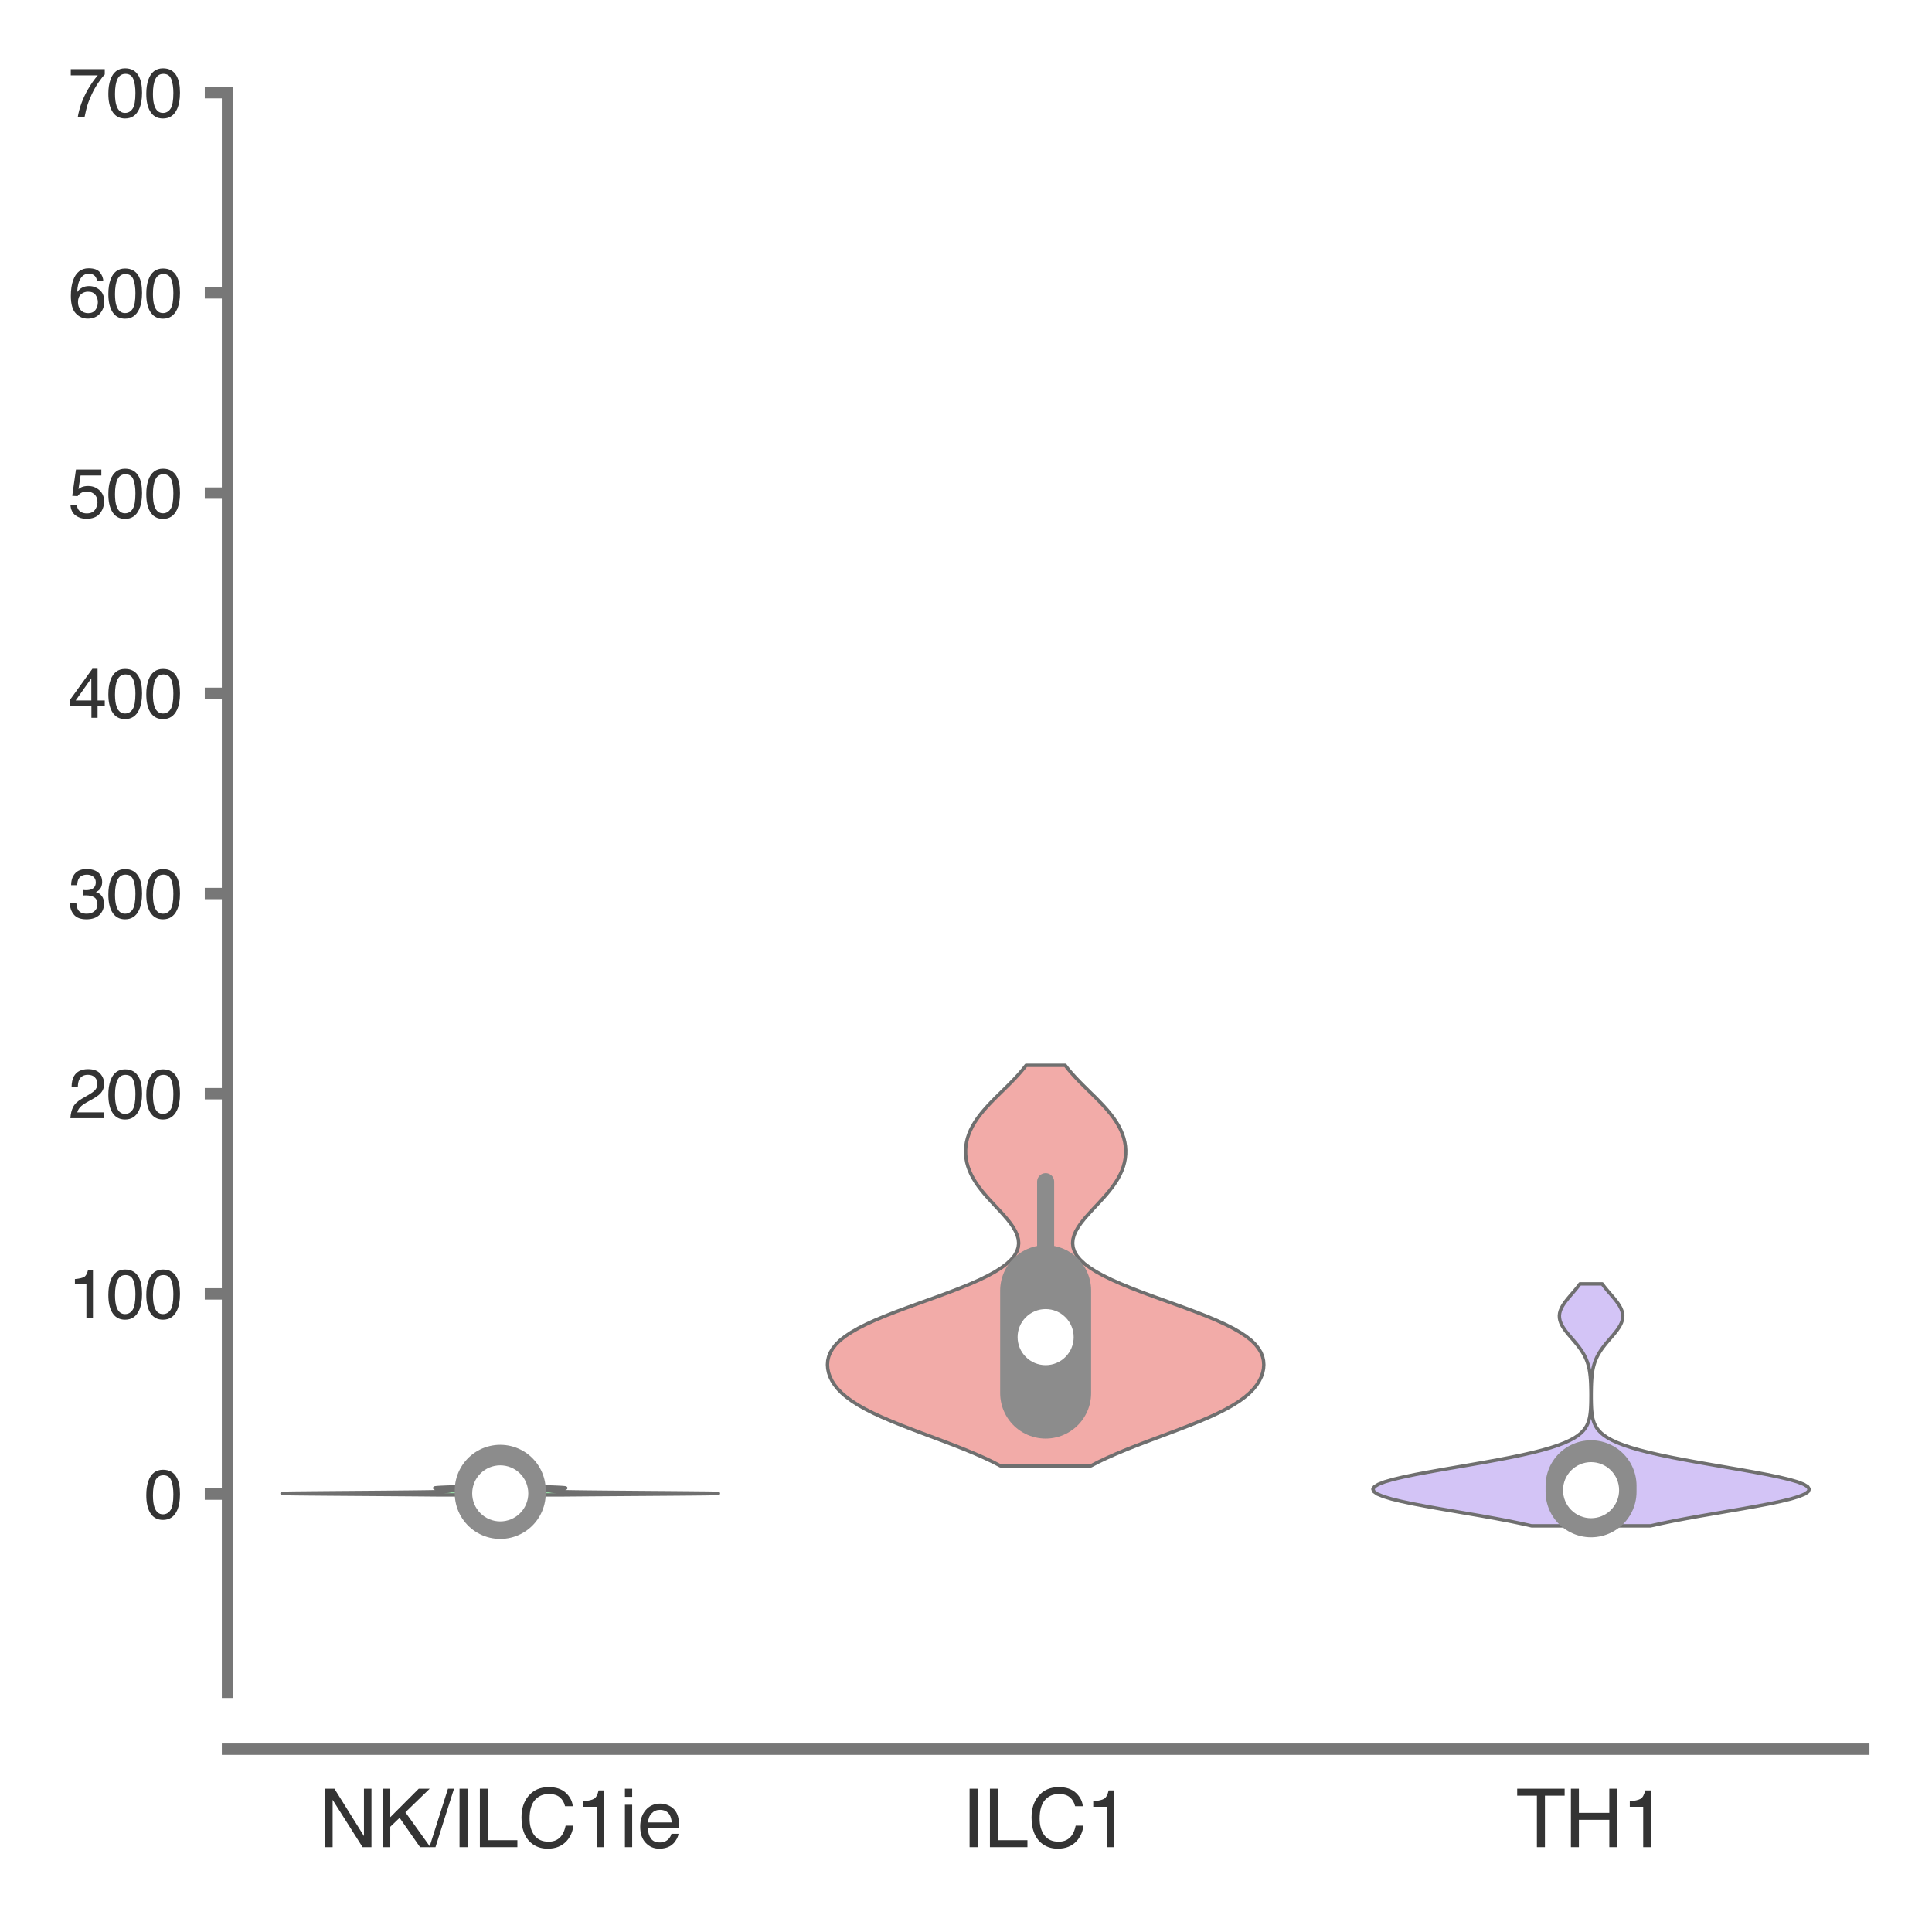 <?xml version="1.0" encoding="utf-8" standalone="no"?>
<!DOCTYPE svg PUBLIC "-//W3C//DTD SVG 1.1//EN"
  "http://www.w3.org/Graphics/SVG/1.1/DTD/svg11.dtd">
<svg xmlns:xlink="http://www.w3.org/1999/xlink" width="84.96pt" height="84.96pt" viewBox="0 0 84.96 84.96" xmlns="http://www.w3.org/2000/svg" version="1.1">
 <defs>
  <style type="text/css">*{stroke-linejoin: round; stroke-linecap: butt}</style>
 </defs>
 <g id="figure_1">
  <g id="patch_1">
   <path d="M 0 84.96 
L 84.96 84.96 
L 84.96 0 
L 0 0 
z
" style="fill: #ffffff"/>
  </g>
  <g id="axes_1">
   <g id="patch_2">
    <path d="M 10.005 74.42 
L 81.96 74.42 
L 81.96 4.076 
L 10.005 4.076 
z
" style="fill: #ffffff"/>
   </g>
   <g id="matplotlib.axis_1">
    <g id="xtick_1">
     <g id="text_1">
      <!-- NK/ILC1ie -->
      <g style="fill: #333333" transform="translate(14.022 81.23) scale(0.035 -0.035)">
       <defs>
        <path id="Helvetica-4e" d="M 488 4591 
L 1222 4591 
L 3541 872 
L 3541 4591 
L 4131 4591 
L 4131 0 
L 3434 0 
L 1081 3716 
L 1081 0 
L 488 0 
L 488 4591 
z
M 2269 4591 
L 2269 4591 
z
" transform="scale(0.016)"/>
        <path id="Helvetica-4b" d="M 488 4591 
L 1094 4591 
L 1094 2353 
L 3331 4591 
L 4191 4591 
L 2281 2741 
L 4244 0 
L 3434 0 
L 1828 2303 
L 1094 1600 
L 1094 0 
L 488 0 
L 488 4591 
z
" transform="scale(0.016)"/>
        <path id="Helvetica-2f" d="M 1456 4591 
L 1931 4591 
L 475 0 
L 0 0 
L 1456 4591 
z
" transform="scale(0.016)"/>
        <path id="Helvetica-49" d="M 628 4591 
L 1256 4591 
L 1256 0 
L 628 0 
L 628 4591 
z
" transform="scale(0.016)"/>
        <path id="Helvetica-4c" d="M 488 4591 
L 1109 4591 
L 1109 547 
L 3434 547 
L 3434 0 
L 488 0 
L 488 4591 
z
" transform="scale(0.016)"/>
        <path id="Helvetica-43" d="M 2422 4716 
Q 3294 4716 3775 4256 
Q 4256 3797 4309 3213 
L 3703 3213 
Q 3600 3656 3292 3915 
Q 2984 4175 2428 4175 
Q 1750 4175 1333 3698 
Q 916 3222 916 2238 
Q 916 1431 1292 929 
Q 1669 428 2416 428 
Q 3103 428 3463 956 
Q 3653 1234 3747 1688 
L 4353 1688 
Q 4272 963 3816 472 
Q 3269 -119 2341 -119 
Q 1541 -119 997 366 
Q 281 1006 281 2344 
Q 281 3359 819 4009 
Q 1400 4716 2422 4716 
z
M 2297 4716 
L 2297 4716 
z
" transform="scale(0.016)"/>
        <path id="Helvetica-31" d="M 613 3169 
L 613 3600 
Q 1222 3659 1462 3798 
Q 1703 3938 1822 4456 
L 2266 4456 
L 2266 0 
L 1666 0 
L 1666 3169 
L 613 3169 
z
" transform="scale(0.016)"/>
        <path id="Helvetica-69" d="M 413 3331 
L 984 3331 
L 984 0 
L 413 0 
L 413 3331 
z
M 413 4591 
L 984 4591 
L 984 3953 
L 413 3953 
L 413 4591 
z
" transform="scale(0.016)"/>
        <path id="Helvetica-65" d="M 1806 3422 
Q 2163 3422 2497 3255 
Q 2831 3088 3006 2822 
Q 3175 2569 3231 2231 
Q 3281 2000 3281 1494 
L 828 1494 
Q 844 984 1069 676 
Q 1294 369 1766 369 
Q 2206 369 2469 659 
Q 2619 828 2681 1050 
L 3234 1050 
Q 3213 866 3089 639 
Q 2966 413 2813 269 
Q 2556 19 2178 -69 
Q 1975 -119 1719 -119 
Q 1094 -119 659 336 
Q 225 791 225 1609 
Q 225 2416 662 2919 
Q 1100 3422 1806 3422 
z
M 2703 1941 
Q 2669 2306 2544 2525 
Q 2313 2931 1772 2931 
Q 1384 2931 1121 2651 
Q 859 2372 844 1941 
L 2703 1941 
z
M 1753 3428 
L 1753 3428 
z
" transform="scale(0.016)"/>
       </defs>
       <use xlink:href="#Helvetica-4e"/>
       <use xlink:href="#Helvetica-4b" x="72.217"/>
       <use xlink:href="#Helvetica-2f" x="138.916"/>
       <use xlink:href="#Helvetica-49" x="166.699"/>
       <use xlink:href="#Helvetica-4c" x="194.482"/>
       <use xlink:href="#Helvetica-43" x="250.098"/>
       <use xlink:href="#Helvetica-31" x="322.314"/>
       <use xlink:href="#Helvetica-69" x="377.93"/>
       <use xlink:href="#Helvetica-65" x="400.146"/>
      </g>
     </g>
    </g>
    <g id="xtick_2">
     <g id="text_2">
      <!-- ILC1 -->
      <g style="fill: #333333" transform="translate(42.286 81.23) scale(0.035 -0.035)">
       <use xlink:href="#Helvetica-49"/>
       <use xlink:href="#Helvetica-4c" x="27.783"/>
       <use xlink:href="#Helvetica-43" x="83.398"/>
       <use xlink:href="#Helvetica-31" x="155.615"/>
      </g>
     </g>
    </g>
    <g id="xtick_3">
     <g id="text_3">
      <!-- TH1 -->
      <g style="fill: #333333" transform="translate(66.661 81.23) scale(0.035 -0.035)">
       <defs>
        <path id="Helvetica-54" d="M 3828 4591 
L 3828 4044 
L 2281 4044 
L 2281 0 
L 1650 0 
L 1650 4044 
L 103 4044 
L 103 4591 
L 3828 4591 
z
" transform="scale(0.016)"/>
        <path id="Helvetica-48" d="M 503 4591 
L 1131 4591 
L 1131 2694 
L 3519 2694 
L 3519 4591 
L 4147 4591 
L 4147 0 
L 3519 0 
L 3519 2147 
L 1131 2147 
L 1131 0 
L 503 0 
L 503 4591 
z
" transform="scale(0.016)"/>
       </defs>
       <use xlink:href="#Helvetica-54"/>
       <use xlink:href="#Helvetica-48" x="61.084"/>
       <use xlink:href="#Helvetica-31" x="133.301"/>
      </g>
     </g>
    </g>
   </g>
   <g id="matplotlib.axis_2">
    <g id="ytick_1">
     <g id="line2d_1">
      <defs>
       <path id="md118712bf2" d="M 0 0 
L -1 0 
" style="stroke: #777777; stroke-width: 0.5"/>
      </defs>
      <g>
       <use xlink:href="#md118712bf2" x="10.005" y="65.704" style="fill: #777777; stroke: #777777; stroke-width: 0.5"/>
      </g>
     </g>
     <g id="text_4">
      <!-- 0 -->
      <g style="fill: #333333" transform="translate(6.337 66.78) scale(0.03 -0.03)">
       <defs>
        <path id="Helvetica-30" d="M 1731 4475 
Q 2600 4475 2988 3759 
Q 3288 3206 3288 2244 
Q 3288 1331 3016 734 
Q 2622 -122 1728 -122 
Q 922 -122 528 578 
Q 200 1163 200 2147 
Q 200 2909 397 3456 
Q 766 4475 1731 4475 
z
M 1725 391 
Q 2163 391 2422 778 
Q 2681 1166 2681 2222 
Q 2681 2984 2493 3476 
Q 2306 3969 1766 3969 
Q 1269 3969 1039 3501 
Q 809 3034 809 2125 
Q 809 1441 956 1025 
Q 1181 391 1725 391 
z
" transform="scale(0.016)"/>
       </defs>
       <use xlink:href="#Helvetica-30"/>
      </g>
     </g>
    </g>
    <g id="ytick_2">
     <g id="line2d_2">
      <g>
       <use xlink:href="#md118712bf2" x="10.005" y="56.9" style="fill: #777777; stroke: #777777; stroke-width: 0.5"/>
      </g>
     </g>
     <g id="text_5">
      <!-- 100 -->
      <g style="fill: #333333" transform="translate(3 57.976) scale(0.03 -0.03)">
       <use xlink:href="#Helvetica-31"/>
       <use xlink:href="#Helvetica-30" x="55.615"/>
       <use xlink:href="#Helvetica-30" x="111.23"/>
      </g>
     </g>
    </g>
    <g id="ytick_3">
     <g id="line2d_3">
      <g>
       <use xlink:href="#md118712bf2" x="10.005" y="48.096" style="fill: #777777; stroke: #777777; stroke-width: 0.5"/>
      </g>
     </g>
     <g id="text_6">
      <!-- 200 -->
      <g style="fill: #333333" transform="translate(3 49.172) scale(0.03 -0.03)">
       <defs>
        <path id="Helvetica-32" d="M 200 0 
Q 231 578 439 1006 
Q 647 1434 1250 1784 
L 1850 2131 
Q 2253 2366 2416 2531 
Q 2672 2791 2672 3125 
Q 2672 3516 2437 3745 
Q 2203 3975 1813 3975 
Q 1234 3975 1013 3538 
Q 894 3303 881 2888 
L 309 2888 
Q 319 3472 525 3841 
Q 891 4491 1816 4491 
Q 2584 4491 2939 4075 
Q 3294 3659 3294 3150 
Q 3294 2613 2916 2231 
Q 2697 2009 2131 1694 
L 1703 1456 
Q 1397 1288 1222 1134 
Q 909 863 828 531 
L 3272 531 
L 3272 0 
L 200 0 
z
" transform="scale(0.016)"/>
       </defs>
       <use xlink:href="#Helvetica-32"/>
       <use xlink:href="#Helvetica-30" x="55.615"/>
       <use xlink:href="#Helvetica-30" x="111.23"/>
      </g>
     </g>
    </g>
    <g id="ytick_4">
     <g id="line2d_4">
      <g>
       <use xlink:href="#md118712bf2" x="10.005" y="39.292" style="fill: #777777; stroke: #777777; stroke-width: 0.5"/>
      </g>
     </g>
     <g id="text_7">
      <!-- 300 -->
      <g style="fill: #333333" transform="translate(3 40.368) scale(0.03 -0.03)">
       <defs>
        <path id="Helvetica-33" d="M 1663 -122 
Q 869 -122 511 314 
Q 153 750 153 1375 
L 741 1375 
Q 778 941 903 744 
Q 1122 391 1694 391 
Q 2138 391 2406 628 
Q 2675 866 2675 1241 
Q 2675 1703 2392 1887 
Q 2109 2072 1606 2072 
Q 1550 2072 1492 2070 
Q 1434 2069 1375 2066 
L 1375 2563 
Q 1463 2553 1522 2550 
Q 1581 2547 1650 2547 
Q 1966 2547 2169 2647 
Q 2525 2822 2525 3272 
Q 2525 3606 2287 3787 
Q 2050 3969 1734 3969 
Q 1172 3969 956 3594 
Q 838 3388 822 3006 
L 266 3006 
Q 266 3506 466 3856 
Q 809 4481 1675 4481 
Q 2359 4481 2734 4176 
Q 3109 3872 3109 3294 
Q 3109 2881 2888 2625 
Q 2750 2466 2531 2375 
Q 2884 2278 3082 2001 
Q 3281 1725 3281 1325 
Q 3281 684 2859 281 
Q 2438 -122 1663 -122 
z
" transform="scale(0.016)"/>
       </defs>
       <use xlink:href="#Helvetica-33"/>
       <use xlink:href="#Helvetica-30" x="55.615"/>
       <use xlink:href="#Helvetica-30" x="111.23"/>
      </g>
     </g>
    </g>
    <g id="ytick_5">
     <g id="line2d_5">
      <g>
       <use xlink:href="#md118712bf2" x="10.005" y="30.488" style="fill: #777777; stroke: #777777; stroke-width: 0.5"/>
      </g>
     </g>
     <g id="text_8">
      <!-- 400 -->
      <g style="fill: #333333" transform="translate(3 31.564) scale(0.03 -0.03)">
       <defs>
        <path id="Helvetica-34" d="M 2116 1584 
L 2116 3613 
L 681 1584 
L 2116 1584 
z
M 2125 0 
L 2125 1094 
L 163 1094 
L 163 1644 
L 2213 4488 
L 2688 4488 
L 2688 1584 
L 3347 1584 
L 3347 1094 
L 2688 1094 
L 2688 0 
L 2125 0 
z
" transform="scale(0.016)"/>
       </defs>
       <use xlink:href="#Helvetica-34"/>
       <use xlink:href="#Helvetica-30" x="55.615"/>
       <use xlink:href="#Helvetica-30" x="111.23"/>
      </g>
     </g>
    </g>
    <g id="ytick_6">
     <g id="line2d_6">
      <g>
       <use xlink:href="#md118712bf2" x="10.005" y="21.684" style="fill: #777777; stroke: #777777; stroke-width: 0.5"/>
      </g>
     </g>
     <g id="text_9">
      <!-- 500 -->
      <g style="fill: #333333" transform="translate(3 22.76) scale(0.03 -0.03)">
       <defs>
        <path id="Helvetica-35" d="M 791 1141 
Q 847 659 1238 475 
Q 1438 381 1700 381 
Q 2200 381 2440 700 
Q 2681 1019 2681 1406 
Q 2681 1875 2395 2131 
Q 2109 2388 1709 2388 
Q 1419 2388 1211 2275 
Q 1003 2163 856 1963 
L 369 1991 
L 709 4400 
L 3034 4400 
L 3034 3856 
L 1131 3856 
L 941 2613 
Q 1097 2731 1238 2791 
Q 1488 2894 1816 2894 
Q 2431 2894 2859 2497 
Q 3288 2100 3288 1491 
Q 3288 856 2895 371 
Q 2503 -113 1644 -113 
Q 1097 -113 676 195 
Q 256 503 206 1141 
L 791 1141 
z
" transform="scale(0.016)"/>
       </defs>
       <use xlink:href="#Helvetica-35"/>
       <use xlink:href="#Helvetica-30" x="55.615"/>
       <use xlink:href="#Helvetica-30" x="111.23"/>
      </g>
     </g>
    </g>
    <g id="ytick_7">
     <g id="line2d_7">
      <g>
       <use xlink:href="#md118712bf2" x="10.005" y="12.88" style="fill: #777777; stroke: #777777; stroke-width: 0.5"/>
      </g>
     </g>
     <g id="text_10">
      <!-- 600 -->
      <g style="fill: #333333" transform="translate(3 13.956) scale(0.03 -0.03)">
       <defs>
        <path id="Helvetica-36" d="M 1872 4494 
Q 2622 4494 2917 4105 
Q 3213 3716 3213 3303 
L 2656 3303 
Q 2606 3569 2497 3719 
Q 2294 4000 1881 4000 
Q 1409 4000 1131 3564 
Q 853 3128 822 2316 
Q 1016 2600 1309 2741 
Q 1578 2866 1909 2866 
Q 2472 2866 2890 2506 
Q 3309 2147 3309 1434 
Q 3309 825 2912 354 
Q 2516 -116 1781 -116 
Q 1153 -116 697 361 
Q 241 838 241 1966 
Q 241 2800 444 3381 
Q 834 4494 1872 4494 
z
M 1831 384 
Q 2275 384 2495 682 
Q 2716 981 2716 1388 
Q 2716 1731 2519 2042 
Q 2322 2353 1803 2353 
Q 1441 2353 1167 2112 
Q 894 1872 894 1388 
Q 894 963 1142 673 
Q 1391 384 1831 384 
z
" transform="scale(0.016)"/>
       </defs>
       <use xlink:href="#Helvetica-36"/>
       <use xlink:href="#Helvetica-30" x="55.615"/>
       <use xlink:href="#Helvetica-30" x="111.23"/>
      </g>
     </g>
    </g>
    <g id="ytick_8">
     <g id="line2d_8">
      <g>
       <use xlink:href="#md118712bf2" x="10.005" y="4.076" style="fill: #777777; stroke: #777777; stroke-width: 0.5"/>
      </g>
     </g>
     <g id="text_11">
      <!-- 700 -->
      <g style="fill: #333333" transform="translate(3 5.152) scale(0.03 -0.03)">
       <defs>
        <path id="Helvetica-37" d="M 3347 4400 
L 3347 3909 
Q 3131 3700 2773 3181 
Q 2416 2663 2141 2063 
Q 1869 1478 1728 997 
Q 1638 688 1494 0 
L 872 0 
Q 1084 1281 1809 2550 
Q 2238 3294 2709 3834 
L 234 3834 
L 234 4400 
L 3347 4400 
z
" transform="scale(0.016)"/>
       </defs>
       <use xlink:href="#Helvetica-37"/>
       <use xlink:href="#Helvetica-30" x="55.615"/>
       <use xlink:href="#Helvetica-30" x="111.23"/>
      </g>
     </g>
    </g>
   </g>
   <g id="PolyCollection_1">
    <defs>
     <path id="m8f0d2d1118" d="M 24.735 -19.222 
L 19.26 -19.222 
L 18.815 -19.226 
L 18.333 -19.23 
L 17.818 -19.234 
L 17.277 -19.238 
L 16.718 -19.242 
L 16.148 -19.246 
L 15.58 -19.25 
L 15.024 -19.254 
L 14.492 -19.258 
L 13.998 -19.262 
L 13.552 -19.266 
L 13.167 -19.27 
L 12.852 -19.274 
L 12.616 -19.278 
L 12.465 -19.282 
L 12.404 -19.286 
L 12.432 -19.29 
L 12.549 -19.294 
L 12.75 -19.298 
L 13.028 -19.302 
L 13.375 -19.305 
L 13.78 -19.309 
L 14.231 -19.313 
L 14.715 -19.317 
L 15.219 -19.321 
L 15.729 -19.325 
L 16.235 -19.329 
L 16.725 -19.333 
L 17.189 -19.337 
L 17.619 -19.341 
L 18.011 -19.345 
L 18.359 -19.349 
L 18.663 -19.353 
L 18.921 -19.357 
L 19.135 -19.361 
L 19.308 -19.365 
L 19.444 -19.369 
L 19.547 -19.373 
L 19.624 -19.377 
L 19.678 -19.381 
L 19.715 -19.385 
L 19.741 -19.389 
L 19.759 -19.393 
L 19.774 -19.396 
L 19.788 -19.4 
L 19.804 -19.404 
L 19.823 -19.408 
L 19.845 -19.412 
L 19.87 -19.416 
L 19.896 -19.42 
L 19.924 -19.424 
L 19.95 -19.428 
L 19.972 -19.432 
L 19.99 -19.436 
L 20 -19.44 
L 20.002 -19.444 
L 19.995 -19.448 
L 19.977 -19.452 
L 19.949 -19.456 
L 19.911 -19.46 
L 19.864 -19.464 
L 19.808 -19.468 
L 19.747 -19.472 
L 19.68 -19.476 
L 19.611 -19.48 
L 19.541 -19.484 
L 19.471 -19.488 
L 19.405 -19.491 
L 19.343 -19.495 
L 19.287 -19.499 
L 19.237 -19.503 
L 19.195 -19.507 
L 19.161 -19.511 
L 19.137 -19.515 
L 19.121 -19.519 
L 19.116 -19.523 
L 19.12 -19.527 
L 19.135 -19.531 
L 19.161 -19.535 
L 19.197 -19.539 
L 19.245 -19.543 
L 19.304 -19.547 
L 19.374 -19.551 
L 19.456 -19.555 
L 19.548 -19.559 
L 19.651 -19.563 
L 19.763 -19.567 
L 19.884 -19.571 
L 20.011 -19.575 
L 20.145 -19.579 
L 20.281 -19.582 
L 20.42 -19.586 
L 20.559 -19.59 
L 20.697 -19.594 
L 20.831 -19.598 
L 20.96 -19.602 
L 21.082 -19.606 
L 21.197 -19.61 
L 21.304 -19.614 
L 22.691 -19.614 
L 22.691 -19.614 
L 22.798 -19.61 
L 22.913 -19.606 
L 23.035 -19.602 
L 23.164 -19.598 
L 23.298 -19.594 
L 23.436 -19.59 
L 23.575 -19.586 
L 23.714 -19.582 
L 23.851 -19.579 
L 23.984 -19.575 
L 24.111 -19.571 
L 24.232 -19.567 
L 24.344 -19.563 
L 24.447 -19.559 
L 24.539 -19.555 
L 24.621 -19.551 
L 24.691 -19.547 
L 24.75 -19.543 
L 24.798 -19.539 
L 24.834 -19.535 
L 24.86 -19.531 
L 24.875 -19.527 
L 24.879 -19.523 
L 24.874 -19.519 
L 24.858 -19.515 
L 24.834 -19.511 
L 24.8 -19.507 
L 24.758 -19.503 
L 24.708 -19.499 
L 24.652 -19.495 
L 24.59 -19.491 
L 24.524 -19.488 
L 24.454 -19.484 
L 24.384 -19.48 
L 24.315 -19.476 
L 24.249 -19.472 
L 24.187 -19.468 
L 24.131 -19.464 
L 24.084 -19.46 
L 24.046 -19.456 
L 24.018 -19.452 
L 24 -19.448 
L 23.993 -19.444 
L 23.995 -19.44 
L 24.005 -19.436 
L 24.023 -19.432 
L 24.045 -19.428 
L 24.071 -19.424 
L 24.099 -19.42 
L 24.125 -19.416 
L 24.15 -19.412 
L 24.172 -19.408 
L 24.191 -19.404 
L 24.207 -19.4 
L 24.221 -19.396 
L 24.236 -19.393 
L 24.254 -19.389 
L 24.28 -19.385 
L 24.317 -19.381 
L 24.372 -19.377 
L 24.448 -19.373 
L 24.551 -19.369 
L 24.687 -19.365 
L 24.86 -19.361 
L 25.074 -19.357 
L 25.332 -19.353 
L 25.636 -19.349 
L 25.984 -19.345 
L 26.376 -19.341 
L 26.806 -19.337 
L 27.27 -19.333 
L 27.76 -19.329 
L 28.266 -19.325 
L 28.776 -19.321 
L 29.28 -19.317 
L 29.764 -19.313 
L 30.215 -19.309 
L 30.62 -19.305 
L 30.967 -19.302 
L 31.246 -19.298 
L 31.447 -19.294 
L 31.563 -19.29 
L 31.591 -19.286 
L 31.53 -19.282 
L 31.379 -19.278 
L 31.143 -19.274 
L 30.828 -19.27 
L 30.443 -19.266 
L 29.997 -19.262 
L 29.503 -19.258 
L 28.971 -19.254 
L 28.415 -19.25 
L 27.847 -19.246 
L 27.277 -19.242 
L 26.718 -19.238 
L 26.177 -19.234 
L 25.662 -19.23 
L 25.18 -19.226 
L 24.735 -19.222 
z
" style="stroke: #6f6f6f; stroke-width: 0.15"/>
    </defs>
    <g clip-path="url(#pf1ec58e272)">
     <use xlink:href="#m8f0d2d1118" x="0" y="84.96" style="fill: #98daa7; stroke: #6f6f6f; stroke-width: 0.15"/>
    </g>
   </g>
   <g id="PolyCollection_2">
    <defs>
     <path id="m8c4cfe4222" d="M 47.974 -20.5 
L 43.991 -20.5 
L 43.649 -20.678 
L 43.275 -20.855 
L 42.871 -21.033 
L 42.442 -21.211 
L 41.993 -21.389 
L 41.528 -21.567 
L 41.054 -21.745 
L 40.578 -21.923 
L 40.108 -22.101 
L 39.649 -22.279 
L 39.21 -22.457 
L 38.796 -22.634 
L 38.411 -22.812 
L 38.059 -22.99 
L 37.743 -23.168 
L 37.464 -23.346 
L 37.222 -23.524 
L 37.015 -23.702 
L 36.842 -23.88 
L 36.7 -24.058 
L 36.586 -24.236 
L 36.5 -24.413 
L 36.438 -24.591 
L 36.401 -24.769 
L 36.388 -24.947 
L 36.401 -25.125 
L 36.442 -25.303 
L 36.513 -25.481 
L 36.618 -25.659 
L 36.759 -25.837 
L 36.94 -26.015 
L 37.163 -26.192 
L 37.43 -26.37 
L 37.74 -26.548 
L 38.092 -26.726 
L 38.482 -26.904 
L 38.907 -27.082 
L 39.36 -27.26 
L 39.835 -27.438 
L 40.323 -27.616 
L 40.817 -27.794 
L 41.307 -27.971 
L 41.786 -28.149 
L 42.245 -28.327 
L 42.678 -28.505 
L 43.079 -28.683 
L 43.443 -28.861 
L 43.766 -29.039 
L 44.045 -29.217 
L 44.28 -29.395 
L 44.47 -29.573 
L 44.614 -29.75 
L 44.716 -29.928 
L 44.775 -30.106 
L 44.796 -30.284 
L 44.781 -30.462 
L 44.732 -30.64 
L 44.655 -30.818 
L 44.553 -30.996 
L 44.43 -31.174 
L 44.289 -31.352 
L 44.136 -31.529 
L 43.975 -31.707 
L 43.809 -31.885 
L 43.643 -32.063 
L 43.479 -32.241 
L 43.322 -32.419 
L 43.174 -32.597 
L 43.037 -32.775 
L 42.913 -32.953 
L 42.803 -33.131 
L 42.708 -33.308 
L 42.628 -33.486 
L 42.564 -33.664 
L 42.515 -33.842 
L 42.482 -34.02 
L 42.464 -34.198 
L 42.462 -34.376 
L 42.474 -34.554 
L 42.502 -34.732 
L 42.545 -34.91 
L 42.604 -35.087 
L 42.678 -35.265 
L 42.768 -35.443 
L 42.874 -35.621 
L 42.995 -35.799 
L 43.13 -35.977 
L 43.278 -36.155 
L 43.437 -36.333 
L 43.606 -36.511 
L 43.781 -36.689 
L 43.961 -36.866 
L 44.142 -37.044 
L 44.322 -37.222 
L 44.499 -37.4 
L 44.669 -37.578 
L 44.831 -37.756 
L 44.983 -37.934 
L 45.123 -38.112 
L 46.842 -38.112 
L 46.842 -38.112 
L 46.982 -37.934 
L 47.134 -37.756 
L 47.296 -37.578 
L 47.466 -37.4 
L 47.643 -37.222 
L 47.823 -37.044 
L 48.004 -36.866 
L 48.184 -36.689 
L 48.359 -36.511 
L 48.528 -36.333 
L 48.687 -36.155 
L 48.835 -35.977 
L 48.97 -35.799 
L 49.091 -35.621 
L 49.197 -35.443 
L 49.287 -35.265 
L 49.361 -35.087 
L 49.42 -34.91 
L 49.463 -34.732 
L 49.491 -34.554 
L 49.503 -34.376 
L 49.5 -34.198 
L 49.483 -34.02 
L 49.449 -33.842 
L 49.401 -33.664 
L 49.337 -33.486 
L 49.257 -33.308 
L 49.162 -33.131 
L 49.052 -32.953 
L 48.928 -32.775 
L 48.791 -32.597 
L 48.643 -32.419 
L 48.485 -32.241 
L 48.322 -32.063 
L 48.156 -31.885 
L 47.99 -31.707 
L 47.828 -31.529 
L 47.676 -31.352 
L 47.535 -31.174 
L 47.412 -30.996 
L 47.31 -30.818 
L 47.232 -30.64 
L 47.184 -30.462 
L 47.169 -30.284 
L 47.19 -30.106 
L 47.249 -29.928 
L 47.35 -29.75 
L 47.495 -29.573 
L 47.685 -29.395 
L 47.92 -29.217 
L 48.199 -29.039 
L 48.522 -28.861 
L 48.886 -28.683 
L 49.287 -28.505 
L 49.72 -28.327 
L 50.179 -28.149 
L 50.658 -27.971 
L 51.148 -27.794 
L 51.642 -27.616 
L 52.13 -27.438 
L 52.604 -27.26 
L 53.058 -27.082 
L 53.483 -26.904 
L 53.873 -26.726 
L 54.225 -26.548 
L 54.535 -26.37 
L 54.801 -26.192 
L 55.025 -26.015 
L 55.206 -25.837 
L 55.347 -25.659 
L 55.452 -25.481 
L 55.523 -25.303 
L 55.563 -25.125 
L 55.576 -24.947 
L 55.564 -24.769 
L 55.526 -24.591 
L 55.465 -24.413 
L 55.378 -24.236 
L 55.265 -24.058 
L 55.123 -23.88 
L 54.95 -23.702 
L 54.743 -23.524 
L 54.501 -23.346 
L 54.222 -23.168 
L 53.906 -22.99 
L 53.554 -22.812 
L 53.169 -22.634 
L 52.755 -22.457 
L 52.315 -22.279 
L 51.857 -22.101 
L 51.387 -21.923 
L 50.911 -21.745 
L 50.437 -21.567 
L 49.972 -21.389 
L 49.522 -21.211 
L 49.094 -21.033 
L 48.69 -20.855 
L 48.316 -20.678 
L 47.974 -20.5 
z
" style="stroke: #6f6f6f; stroke-width: 0.15"/>
    </defs>
    <g clip-path="url(#pf1ec58e272)">
     <use xlink:href="#m8c4cfe4222" x="0" y="84.96" style="fill: #f2aba8; stroke: #6f6f6f; stroke-width: 0.15"/>
    </g>
   </g>
   <g id="PolyCollection_3">
    <defs>
     <path id="m198c34ca7c" d="M 72.584 -17.861 
L 67.351 -17.861 
L 66.87 -17.968 
L 66.343 -18.076 
L 65.776 -18.183 
L 65.178 -18.291 
L 64.557 -18.398 
L 63.928 -18.506 
L 63.305 -18.613 
L 62.703 -18.721 
L 62.138 -18.828 
L 61.628 -18.936 
L 61.189 -19.043 
L 60.833 -19.151 
L 60.573 -19.258 
L 60.418 -19.366 
L 60.373 -19.473 
L 60.44 -19.581 
L 60.615 -19.688 
L 60.893 -19.796 
L 61.265 -19.903 
L 61.717 -20.01 
L 62.236 -20.118 
L 62.806 -20.225 
L 63.41 -20.333 
L 64.032 -20.44 
L 64.657 -20.548 
L 65.27 -20.655 
L 65.86 -20.763 
L 66.417 -20.87 
L 66.933 -20.978 
L 67.404 -21.085 
L 67.827 -21.193 
L 68.2 -21.3 
L 68.525 -21.408 
L 68.803 -21.515 
L 69.039 -21.623 
L 69.235 -21.73 
L 69.396 -21.838 
L 69.527 -21.945 
L 69.632 -22.053 
L 69.714 -22.16 
L 69.779 -22.268 
L 69.828 -22.375 
L 69.866 -22.483 
L 69.894 -22.59 
L 69.915 -22.698 
L 69.931 -22.805 
L 69.942 -22.912 
L 69.95 -23.02 
L 69.955 -23.127 
L 69.959 -23.235 
L 69.961 -23.342 
L 69.962 -23.45 
L 69.963 -23.557 
L 69.963 -23.665 
L 69.962 -23.772 
L 69.96 -23.88 
L 69.957 -23.987 
L 69.954 -24.095 
L 69.949 -24.202 
L 69.942 -24.31 
L 69.933 -24.417 
L 69.921 -24.525 
L 69.906 -24.632 
L 69.888 -24.74 
L 69.864 -24.847 
L 69.836 -24.955 
L 69.801 -25.062 
L 69.76 -25.17 
L 69.712 -25.277 
L 69.657 -25.385 
L 69.594 -25.492 
L 69.524 -25.6 
L 69.447 -25.707 
L 69.364 -25.814 
L 69.276 -25.922 
L 69.185 -26.029 
L 69.092 -26.137 
L 69 -26.244 
L 68.911 -26.352 
L 68.828 -26.459 
L 68.753 -26.567 
L 68.689 -26.674 
L 68.637 -26.782 
L 68.6 -26.889 
L 68.578 -26.997 
L 68.573 -27.104 
L 68.585 -27.212 
L 68.613 -27.319 
L 68.657 -27.427 
L 68.714 -27.534 
L 68.783 -27.642 
L 68.862 -27.749 
L 68.948 -27.857 
L 69.038 -27.964 
L 69.131 -28.072 
L 69.223 -28.179 
L 69.313 -28.287 
L 69.399 -28.394 
L 69.48 -28.502 
L 70.455 -28.502 
L 70.455 -28.502 
L 70.535 -28.394 
L 70.621 -28.287 
L 70.711 -28.179 
L 70.804 -28.072 
L 70.896 -27.964 
L 70.987 -27.857 
L 71.073 -27.749 
L 71.151 -27.642 
L 71.221 -27.534 
L 71.278 -27.427 
L 71.321 -27.319 
L 71.349 -27.212 
L 71.361 -27.104 
L 71.356 -26.997 
L 71.335 -26.889 
L 71.298 -26.782 
L 71.246 -26.674 
L 71.182 -26.567 
L 71.107 -26.459 
L 71.024 -26.352 
L 70.935 -26.244 
L 70.843 -26.137 
L 70.75 -26.029 
L 70.659 -25.922 
L 70.571 -25.814 
L 70.488 -25.707 
L 70.411 -25.6 
L 70.341 -25.492 
L 70.278 -25.385 
L 70.222 -25.277 
L 70.174 -25.17 
L 70.133 -25.062 
L 70.099 -24.955 
L 70.07 -24.847 
L 70.047 -24.74 
L 70.028 -24.632 
L 70.013 -24.525 
L 70.002 -24.417 
L 69.993 -24.31 
L 69.986 -24.202 
L 69.981 -24.095 
L 69.977 -23.987 
L 69.975 -23.88 
L 69.973 -23.772 
L 69.972 -23.665 
L 69.972 -23.557 
L 69.972 -23.45 
L 69.974 -23.342 
L 69.976 -23.235 
L 69.98 -23.127 
L 69.985 -23.02 
L 69.993 -22.912 
L 70.004 -22.805 
L 70.019 -22.698 
L 70.04 -22.59 
L 70.068 -22.483 
L 70.106 -22.375 
L 70.156 -22.268 
L 70.22 -22.16 
L 70.303 -22.053 
L 70.408 -21.945 
L 70.538 -21.838 
L 70.7 -21.73 
L 70.896 -21.623 
L 71.131 -21.515 
L 71.41 -21.408 
L 71.735 -21.3 
L 72.108 -21.193 
L 72.53 -21.085 
L 73.001 -20.978 
L 73.518 -20.87 
L 74.075 -20.763 
L 74.665 -20.655 
L 75.278 -20.548 
L 75.903 -20.44 
L 76.525 -20.333 
L 77.129 -20.225 
L 77.698 -20.118 
L 78.217 -20.01 
L 78.67 -19.903 
L 79.041 -19.796 
L 79.32 -19.688 
L 79.495 -19.581 
L 79.561 -19.473 
L 79.516 -19.366 
L 79.361 -19.258 
L 79.102 -19.151 
L 78.746 -19.043 
L 78.306 -18.936 
L 77.796 -18.828 
L 77.232 -18.721 
L 76.63 -18.613 
L 76.006 -18.506 
L 75.377 -18.398 
L 74.757 -18.291 
L 74.158 -18.183 
L 73.592 -18.076 
L 73.065 -17.968 
L 72.584 -17.861 
z
" style="stroke: #6f6f6f; stroke-width: 0.15"/>
    </defs>
    <g clip-path="url(#pf1ec58e272)">
     <use xlink:href="#m198c34ca7c" x="0" y="84.96" style="fill: #d3c4f6; stroke: #6f6f6f; stroke-width: 0.15"/>
    </g>
   </g>
   <g id="line2d_9">
    <path d="M 21.998 65.679 
L 21.998 65.404 
" clip-path="url(#pf1ec58e272)" style="fill: none; stroke: #8c8c8c; stroke-width: 0.75; stroke-linecap: round"/>
   </g>
   <g id="line2d_10">
    <path d="M 21.998 65.674 
L 21.998 65.535 
" clip-path="url(#pf1ec58e272)" style="fill: none; stroke: #8c8c8c; stroke-width: 4; stroke-linecap: round"/>
   </g>
   <g id="line2d_11">
    <path d="M 21.998 65.671 
" clip-path="url(#pf1ec58e272)" style="fill: none; stroke: #6f6f6f; stroke-width: 1.2; stroke-linecap: round"/>
    <defs>
     <path id="mba6cdcd151" d="M 0 0.833 
C 0.221 0.833 0.433 0.746 0.589 0.589 
C 0.746 0.433 0.833 0.221 0.833 0 
C 0.833 -0.221 0.746 -0.433 0.589 -0.589 
C 0.433 -0.746 0.221 -0.833 0 -0.833 
C -0.221 -0.833 -0.433 -0.746 -0.589 -0.589 
C -0.746 -0.433 -0.833 -0.221 -0.833 0 
C -0.833 0.221 -0.746 0.433 -0.589 0.589 
C -0.433 0.746 -0.221 0.833 0 0.833 
z
" style="stroke: #ffffff; stroke-width: 0.8"/>
    </defs>
    <g clip-path="url(#pf1ec58e272)">
     <use xlink:href="#mba6cdcd151" x="21.998" y="65.671" style="fill: #ffffff; stroke: #ffffff; stroke-width: 0.8"/>
    </g>
   </g>
   <g id="line2d_12">
    <path d="M 45.982 61.993 
L 45.982 51.965 
" clip-path="url(#pf1ec58e272)" style="fill: none; stroke: #8c8c8c; stroke-width: 0.75; stroke-linecap: round"/>
   </g>
   <g id="line2d_13">
    <path d="M 45.982 61.262 
L 45.982 56.756 
" clip-path="url(#pf1ec58e272)" style="fill: none; stroke: #8c8c8c; stroke-width: 4; stroke-linecap: round"/>
   </g>
   <g id="line2d_14">
    <path d="M 45.982 58.8 
" clip-path="url(#pf1ec58e272)" style="fill: none; stroke: #6f6f6f; stroke-width: 1.2; stroke-linecap: round"/>
    <g clip-path="url(#pf1ec58e272)">
     <use xlink:href="#mba6cdcd151" x="45.982" y="58.8" style="fill: #ffffff; stroke: #ffffff; stroke-width: 0.8"/>
    </g>
   </g>
   <g id="line2d_15">
    <path d="M 69.967 65.679 
L 69.967 65.082 
" clip-path="url(#pf1ec58e272)" style="fill: none; stroke: #8c8c8c; stroke-width: 0.75; stroke-linecap: round"/>
   </g>
   <g id="line2d_16">
    <path d="M 69.967 65.602 
L 69.967 65.337 
" clip-path="url(#pf1ec58e272)" style="fill: none; stroke: #8c8c8c; stroke-width: 4; stroke-linecap: round"/>
   </g>
   <g id="line2d_17">
    <path d="M 69.967 65.53 
" clip-path="url(#pf1ec58e272)" style="fill: none; stroke: #6f6f6f; stroke-width: 1.2; stroke-linecap: round"/>
    <g clip-path="url(#pf1ec58e272)">
     <use xlink:href="#mba6cdcd151" x="69.967" y="65.53" style="fill: #ffffff; stroke: #ffffff; stroke-width: 0.8"/>
    </g>
   </g>
   <g id="patch_3">
    <path d="M 10.005 74.42 
L 10.005 4.076 
" style="fill: none; stroke: #777777; stroke-width: 0.5; stroke-linejoin: miter; stroke-linecap: square"/>
   </g>
   <g id="patch_4">
    <path d="M 10.005 76.92 
L 81.96 76.92 
" style="fill: none; stroke: #777777; stroke-width: 0.5; stroke-linejoin: miter; stroke-linecap: square"/>
   </g>
  </g>
 </g>
 <defs>
  <clipPath id="pf1ec58e272">
   <rect x="10.005" y="4.076" width="71.955" height="70.343"/>
  </clipPath>
 </defs>
</svg>
